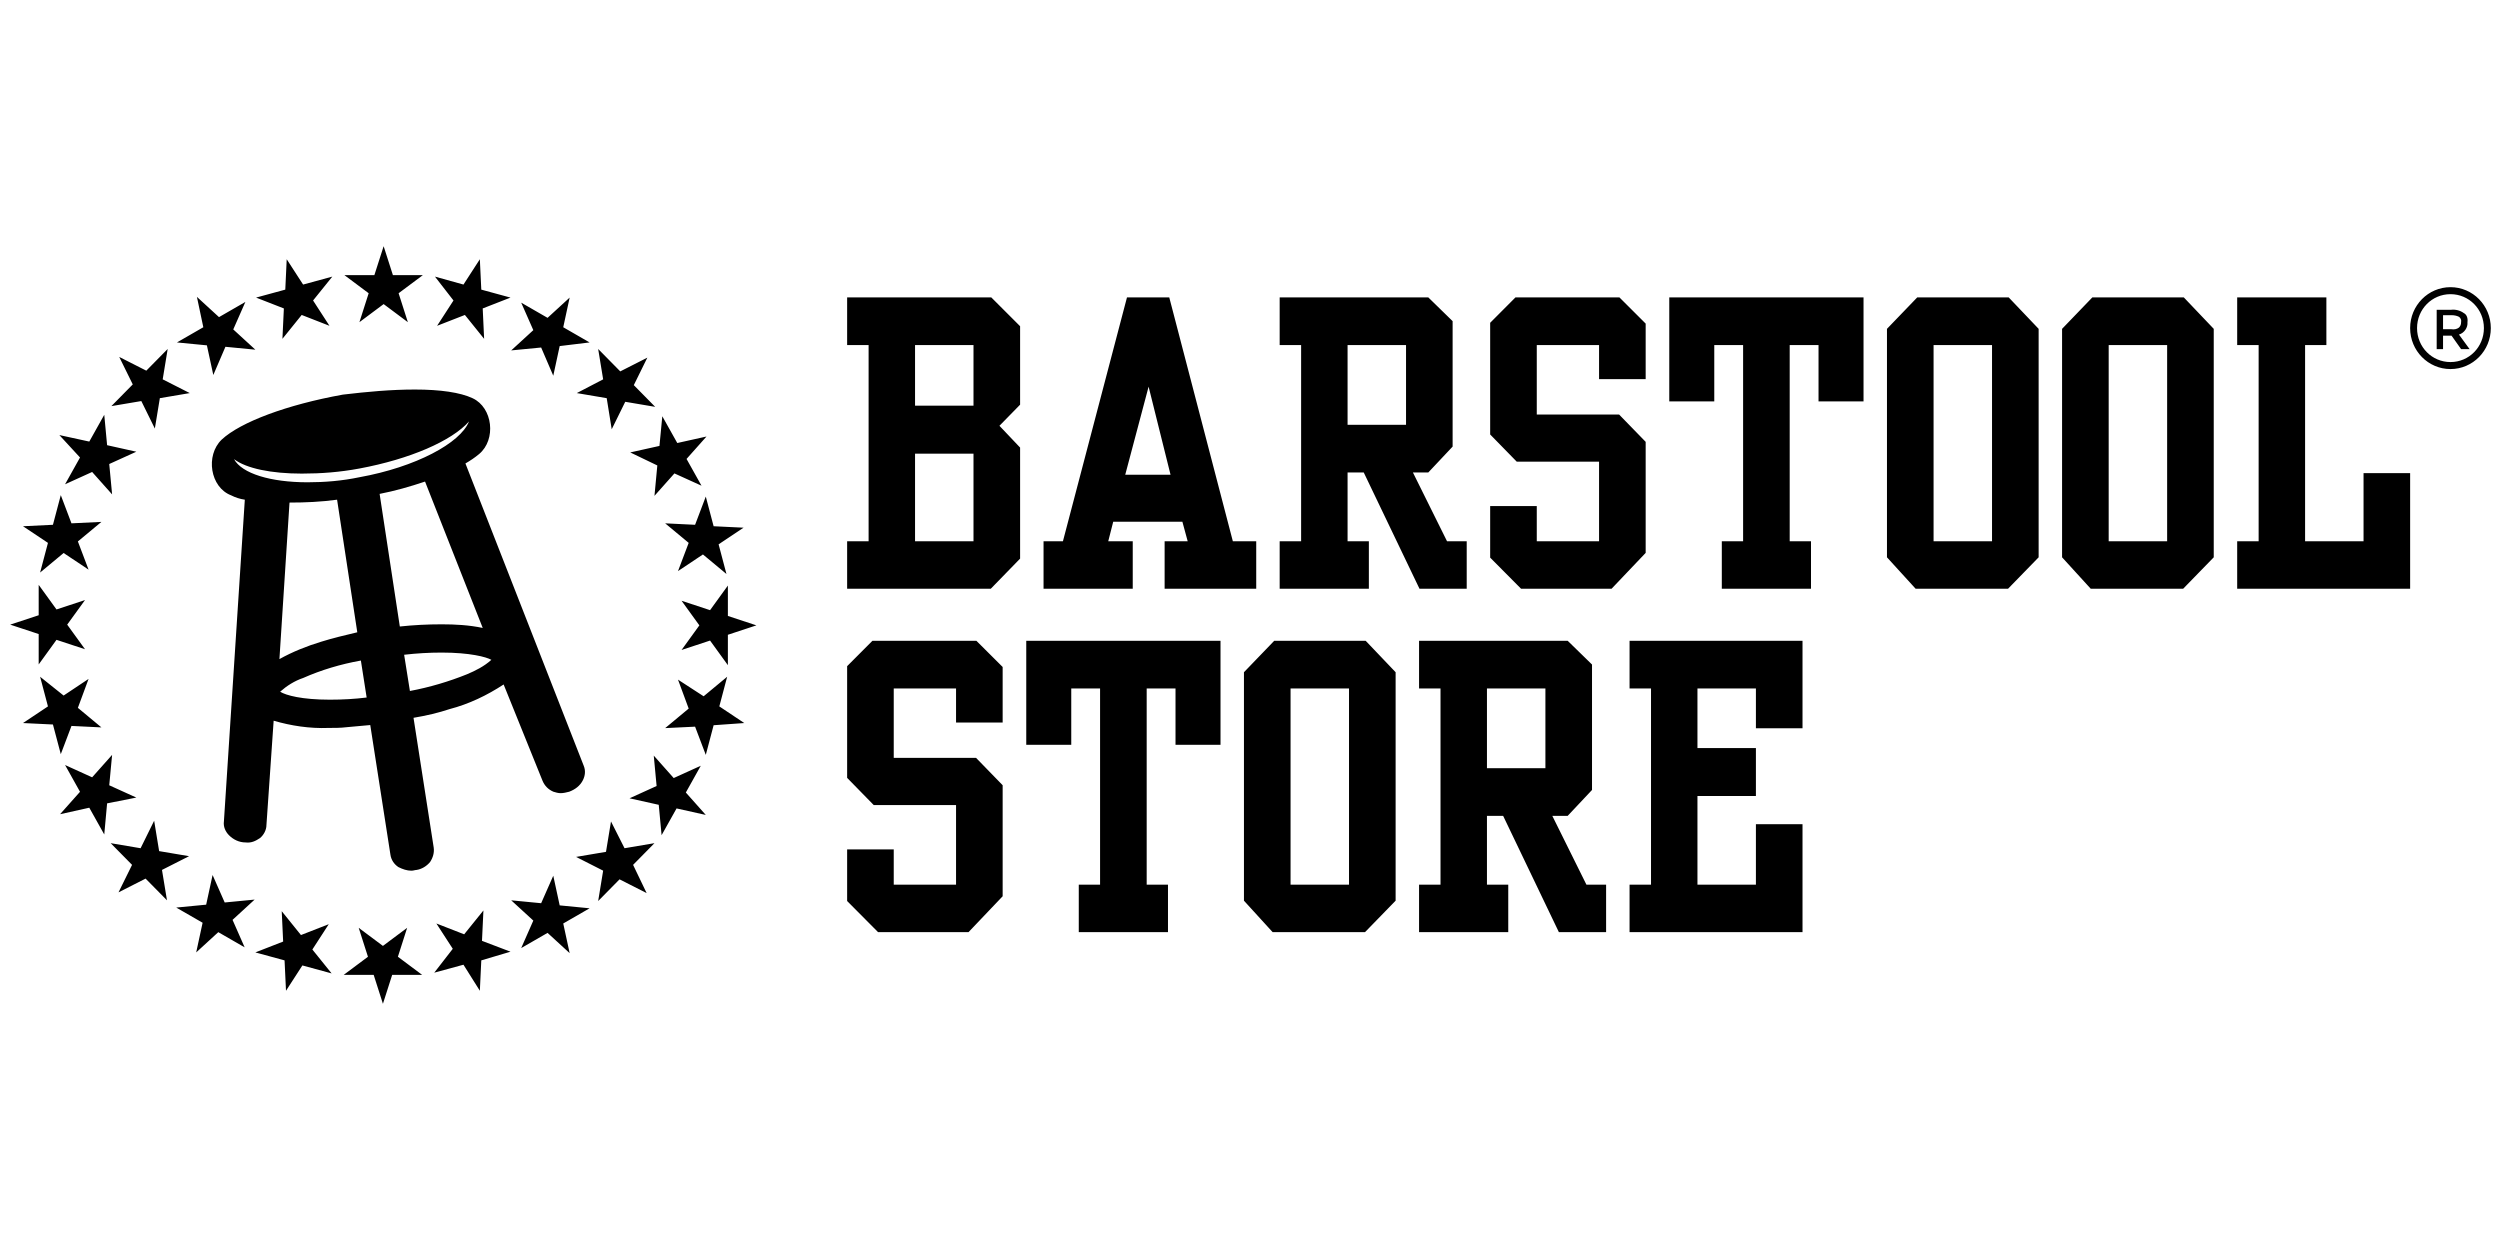 <svg width="100" height="50" viewBox="0 0 165 50" fill="none" xmlns="http://www.w3.org/2000/svg">
<path d="M48.04 25.645V27.651L46.864 26.027L44.983 26.648L46.158 25.024L44.983 23.4L46.864 24.021L48.04 22.397V24.403L49.922 25.024L48.04 25.645ZM47.099 31.615L46.582 33.572L45.876 31.71L43.901 31.805L45.453 30.516L44.748 28.606L46.44 29.704L47.993 28.415L47.475 30.372L49.122 31.471L47.099 31.615ZM44.653 37.106L43.665 38.873L43.477 36.867L41.549 36.438L43.336 35.626L43.148 33.62L44.465 35.101L46.252 34.289L45.265 36.056L46.582 37.536L44.653 37.106ZM42.678 42.694L40.89 41.786L39.479 43.219L39.808 41.213L38.021 40.306L39.996 39.971L40.326 37.966L41.219 39.733L43.195 39.399L41.784 40.831L42.678 42.694ZM37.597 46.657L36.139 45.32L34.399 46.323L35.199 44.508L33.74 43.171L35.716 43.362L36.516 41.548L36.939 43.505L38.914 43.697L37.174 44.7L37.597 46.657ZM31.765 47.135L31.67 49.141L30.589 47.421L28.66 47.947L29.883 46.371L28.801 44.7L30.635 45.415L31.906 43.84L31.811 45.846L33.693 46.562L31.765 47.135ZM25.884 48.09L25.273 50L24.662 48.09H22.686L24.285 46.896L23.674 44.986L25.273 46.18L26.872 44.986L26.261 46.896L27.86 48.09H25.884ZM19.957 47.469L18.876 49.141L18.781 47.135L16.853 46.609L18.688 45.893L18.594 43.888L19.863 45.463L21.698 44.747L20.616 46.418L21.887 47.995L19.957 47.469ZM16.147 46.275L14.407 45.272L12.949 46.609L13.372 44.651L11.632 43.649L13.607 43.458L14.031 41.5L14.83 43.314L16.806 43.123L15.348 44.461L16.147 46.275ZM9.609 41.738L7.821 42.646L8.716 40.831L7.304 39.399L9.28 39.733L10.174 37.918L10.503 39.924L12.479 40.258L10.691 41.165L11.021 43.171L9.609 41.738ZM6.881 38.825L5.893 37.059L3.964 37.488L5.281 36.008L4.294 34.241L6.081 35.053L7.399 33.572L7.21 35.578L8.998 36.39L7.069 36.772L6.881 38.825ZM1.518 31.471L3.165 30.372L2.647 28.415L4.199 29.656L5.846 28.558L5.14 30.468L6.693 31.758L4.717 31.662L4.012 33.524L3.494 31.567L1.518 31.471ZM2.553 24.356V22.35L3.729 23.974L5.611 23.353L4.435 24.976L5.611 26.6L3.729 25.979L2.553 27.603V25.597L0.672 24.976L2.553 24.356ZM3.494 18.386L4.012 16.428L4.717 18.29L6.693 18.195L5.14 19.485L5.846 21.347L4.199 20.248L2.647 21.538L3.165 19.58L1.518 18.482L3.494 18.386ZM5.893 12.894L6.881 11.127L7.069 13.133L8.998 13.563L7.21 14.375L7.399 16.38L6.081 14.9L4.294 15.712L5.281 13.945L3.917 12.464L5.893 12.894ZM7.869 7.307L9.656 8.214L11.067 6.782L10.738 8.787L12.525 9.694L10.55 10.029L10.22 12.034L9.327 10.22L7.351 10.554L8.762 9.121L7.869 7.307ZM12.996 3.343L14.454 4.68L16.195 3.677L15.395 5.492L16.853 6.829L14.878 6.638L14.078 8.5L13.655 6.543L11.679 6.351L13.419 5.348L12.996 3.343ZM18.829 2.865L18.923 0.86L20.005 2.531L21.933 2.006L20.663 3.582L21.745 5.253L19.911 4.537L18.64 6.113L18.735 4.107L16.9 3.391L18.829 2.865ZM24.708 1.91L25.32 0L25.932 1.91H27.907L26.308 3.104L26.919 5.014L25.32 3.82L23.721 5.014L24.332 3.104L22.733 1.91H24.708ZM30.589 2.531L31.67 0.86L31.765 2.865L33.693 3.391L31.859 4.107L31.952 6.113L30.683 4.537L28.848 5.253L29.93 3.582L28.707 2.006L30.589 2.531ZM34.399 3.725L36.139 4.728L37.597 3.391L37.174 5.348L38.914 6.351L36.939 6.591L36.516 8.548L35.716 6.686L33.74 6.877L35.199 5.54L34.399 3.725ZM40.937 8.262L42.725 7.354L41.831 9.169L43.242 10.602L41.266 10.268L40.373 12.082L40.043 10.029L38.068 9.694L39.808 8.787L39.479 6.782L40.937 8.262ZM43.712 11.223L44.7 12.989L46.629 12.56L45.312 14.04L46.3 15.807L44.512 14.995L43.195 16.476L43.383 14.47L41.596 13.61L43.524 13.181L43.712 11.223ZM49.075 18.577L47.428 19.676L47.946 21.634L46.394 20.344L44.748 21.442L45.453 19.58L43.901 18.29L45.876 18.386L46.582 16.524L47.099 18.482L49.075 18.577ZM27.054 29.355L26.673 26.964C27.482 26.869 28.339 26.82 29.147 26.82C31.003 26.82 32.098 27.108 32.431 27.299C31.955 27.729 31.384 28.016 30.813 28.255C29.623 28.734 28.339 29.116 27.054 29.355ZM25.055 16.347C26.055 16.155 27.054 15.868 28.053 15.534L31.86 25.194C30.956 25.003 30.052 24.955 29.147 24.955C28.196 24.955 27.292 25.003 26.388 25.099L25.055 16.347ZM20.298 15.581C17.871 15.581 15.967 15.008 15.444 14.051C16.253 14.672 17.918 15.008 19.917 15.008C21.201 15.008 22.439 14.912 23.724 14.672C27.054 14.051 29.814 12.855 30.956 11.564C30.385 12.999 27.435 14.577 23.724 15.247C22.581 15.486 21.44 15.581 20.298 15.581ZM19.108 16.92C20.155 16.92 21.201 16.873 22.248 16.73L23.581 25.481C22.772 25.673 21.963 25.864 21.201 26.103C20.25 26.39 19.298 26.773 18.442 27.251L19.108 16.92ZM18.489 29.403C18.918 29.021 19.441 28.686 20.012 28.495C21.201 27.968 22.486 27.585 23.818 27.346L24.199 29.786C23.438 29.881 22.629 29.929 21.773 29.929C19.917 29.929 18.87 29.642 18.489 29.403ZM35.809 35.286C35.952 35.62 36.19 35.859 36.523 36.003C36.665 36.051 36.856 36.099 36.999 36.099C37.189 36.099 37.38 36.051 37.569 36.003C37.95 35.859 38.283 35.62 38.474 35.238C38.616 34.951 38.664 34.616 38.522 34.281L30.718 14.338C31.051 14.146 31.336 13.955 31.622 13.716C32.764 12.76 32.526 10.655 31.194 10.034C30.385 9.651 29.053 9.459 27.388 9.459C25.817 9.459 24.247 9.603 22.629 9.795C18.918 10.464 15.872 11.612 14.635 12.76C13.541 13.812 13.874 15.916 15.254 16.442C15.539 16.586 15.825 16.681 16.158 16.73L14.778 37.964C14.73 38.299 14.873 38.634 15.111 38.873C15.396 39.16 15.777 39.351 16.205 39.351C16.586 39.399 16.872 39.255 17.157 39.064C17.395 38.873 17.585 38.538 17.585 38.203L18.061 31.316C19.203 31.651 20.44 31.842 21.677 31.794C22.058 31.794 22.486 31.794 22.867 31.746C23.39 31.699 23.914 31.651 24.437 31.603L25.769 40.164C25.817 40.499 26.008 40.786 26.293 40.977C26.578 41.12 26.864 41.216 27.149 41.216C27.292 41.216 27.388 41.168 27.482 41.168C27.815 41.12 28.149 40.929 28.386 40.642C28.577 40.355 28.672 40.02 28.624 39.686L27.292 31.125C28.149 30.982 28.957 30.79 29.671 30.551C30.956 30.216 32.145 29.642 33.24 28.925L35.809 35.286ZM161.732 3.165C160.506 3.165 159.525 4.161 159.525 5.405C159.525 6.65 160.506 7.646 161.732 7.646C162.958 7.646 163.938 6.65 163.938 5.405C163.938 4.161 162.958 3.165 161.732 3.165ZM161.732 8.108C160.261 8.108 159.069 6.899 159.069 5.405C159.069 3.912 160.261 2.703 161.732 2.703C163.203 2.703 164.394 3.912 164.394 5.405C164.394 6.899 163.203 8.108 161.732 8.108ZM162.853 5.014C162.887 4.765 162.817 4.516 162.607 4.41C162.362 4.232 162.047 4.161 161.767 4.196H160.821V6.792H161.241V5.903H161.802L162.432 6.792H162.993L162.292 5.832C162.642 5.726 162.887 5.37 162.853 5.014ZM162.292 5.37C162.152 5.476 161.977 5.512 161.767 5.476H161.241V4.552H161.802C161.977 4.552 162.152 4.588 162.292 4.659C162.397 4.73 162.467 4.872 162.432 5.014C162.432 5.156 162.397 5.263 162.292 5.37ZM55.911 22.607V19.473H57.328V6.524H55.911V3.378H65.424L67.327 5.281V10.458L65.963 11.852L67.327 13.29V20.618L65.392 22.607H55.911ZM60.393 6.524V10.523H64.251V6.524H60.393ZM64.251 13.69H60.393V19.473H64.251V13.69ZM68.874 19.473H70.153L74.381 3.378H77.171L81.368 19.473H82.911V22.607H76.865V19.473H78.387L78.038 18.186H73.472L73.144 19.473H74.761V22.607H68.874V19.473ZM75.808 9.269L74.265 15.084H77.256L75.808 9.269ZM84.458 3.378H94.267L95.873 4.946V13.225L94.267 14.933H93.252L95.504 19.473H96.803V22.607H93.686L90.007 14.933H88.94V19.473H90.345V22.607H84.458V19.473H85.874V6.524H84.458V3.378ZM92.798 6.524H88.94V11.787H92.798V6.524ZM98.351 5.054L100.021 3.378H106.881L108.614 5.108V8.772H105.538V6.524H101.427V11.107H106.859L108.614 12.912V20.24L106.363 22.607H100.391L98.351 20.553V17.149H101.427V19.473H105.538V14.22H100.105L98.351 12.425V5.054ZM110.172 10.242V3.378H122.993V10.242H120.023V6.524H118.12V19.473H119.526V22.607H113.639V19.473H115.045V6.524H113.142V10.242H110.172ZM124.54 20.532V5.454L126.538 3.378H132.573L134.55 5.454V20.532L132.531 22.607H126.432L124.54 20.532ZM131.474 6.524H127.616V19.473H131.474V6.524ZM136.097 20.532V5.454L138.095 3.378H144.13L146.107 5.454V20.532L144.088 22.607H137.989L136.097 20.532ZM143.031 6.524H139.173V19.473H143.031V6.524ZM147.654 3.378H153.541V6.524H152.136V19.473H155.994V14.976H159.069V22.607H147.654V19.473H149.07V6.524H147.654V3.378ZM55.911 27.717L57.581 26.042H64.441L66.175 27.771V31.435H63.099V29.187H58.987V33.77H64.42L66.175 35.575V42.903L63.923 45.27H57.951L55.911 43.217V39.812H58.987V42.136H63.099V36.883H57.666L55.911 35.089V27.717ZM67.733 32.905V26.042H80.554V32.905H77.584V29.187H75.681V42.136H77.087V45.27H71.199V42.136H72.605V29.187H70.703V32.905H67.733ZM82.101 43.195V28.117L84.099 26.042H90.134L92.111 28.117V43.195L90.092 45.27H83.993L82.101 43.195ZM89.035 29.187H85.177V42.136H89.035V29.187ZM93.658 26.042H103.467L105.073 27.609V35.888L103.467 37.596H102.452L104.703 42.136H106.003V45.27H102.885L99.207 37.596H98.139V42.136H99.545V45.27H93.658V42.136H95.074V29.187H93.658V26.042ZM101.997 29.187H98.139V34.451H101.997V29.187ZM107.551 42.136H108.967V29.187H107.551V26.042H118.966V31.814H115.89V29.187H112.032V33.121H115.89V36.288H112.032V42.136H115.89V38.147H118.966V45.27H107.551V42.136Z" fill="currentColor"/>
</svg>
